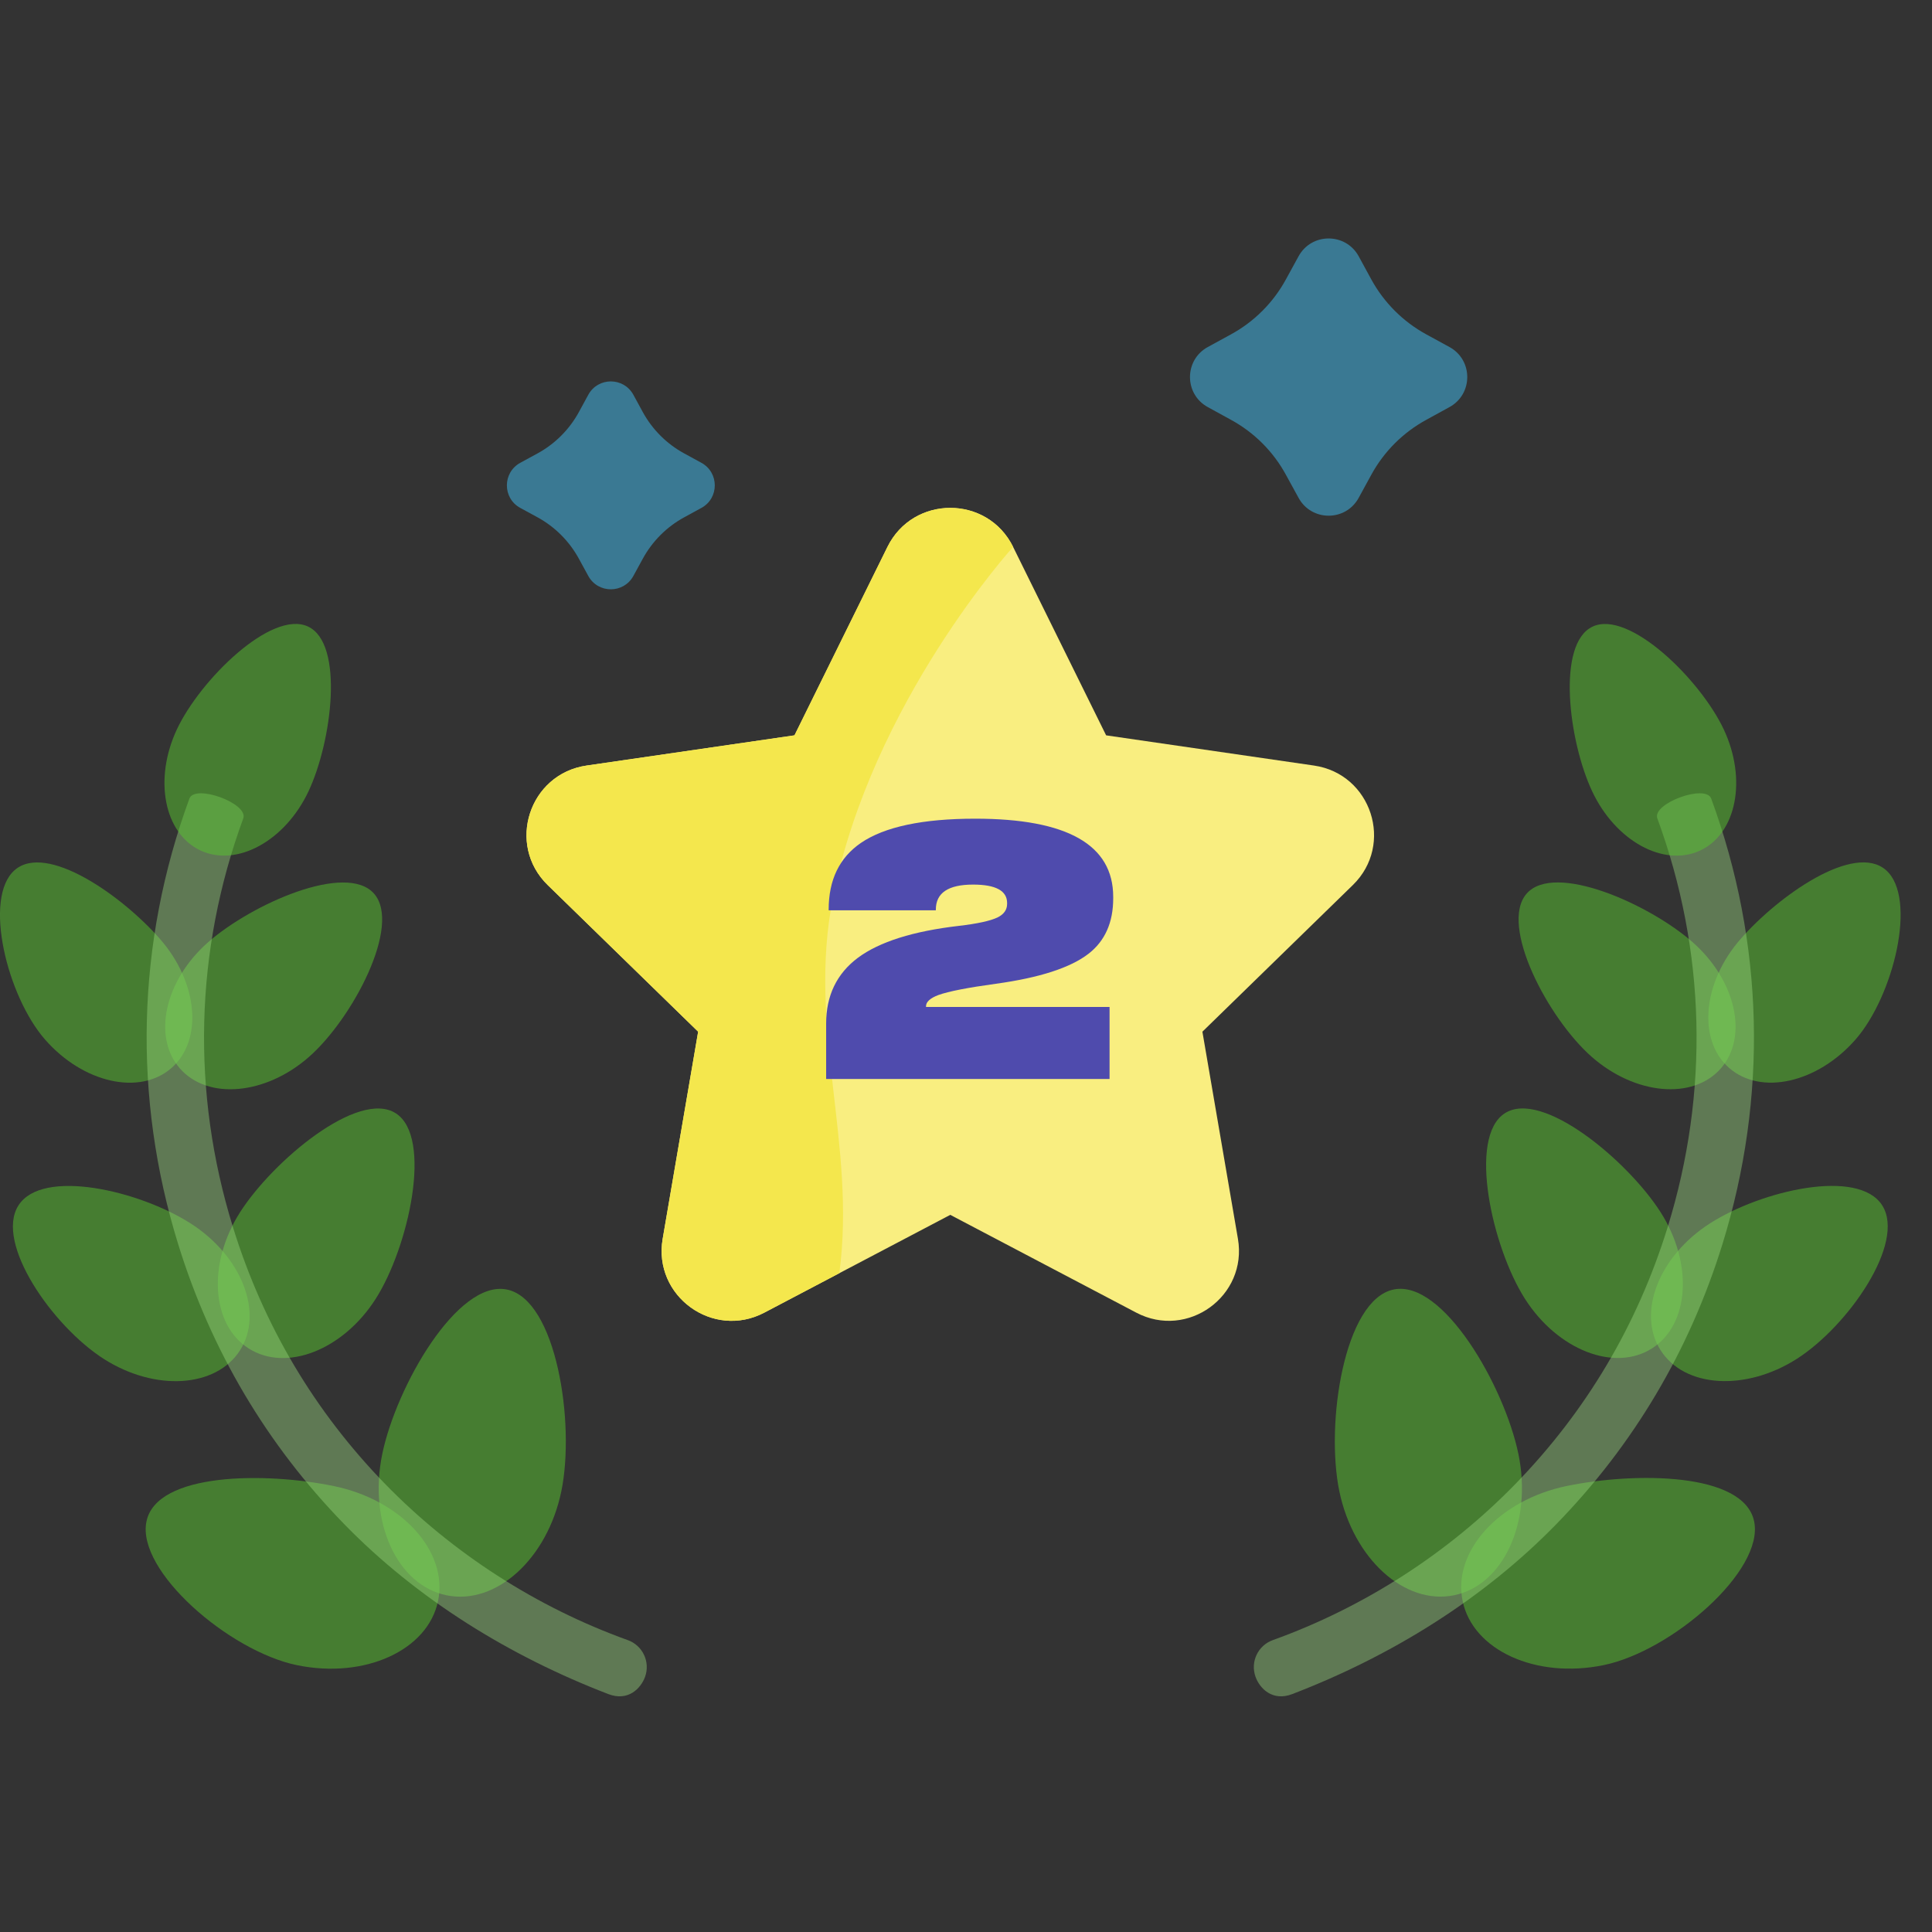 <svg width="36" height="36" viewBox="0 0 36 36" fill="none" xmlns="http://www.w3.org/2000/svg">
<rect x="0" y="0" width="36" height="36" fill="#333333" stroke="none"/>
<g clip-path="url(#clip0_18_14365)">
<path d="M18.878 10.191L20.611 13.702L24.485 14.265C25.555 14.421 25.983 15.737 25.208 16.492L22.405 19.224L23.067 23.083C23.25 24.149 22.13 24.963 21.172 24.459L17.707 22.637L14.242 24.459C13.284 24.963 12.165 24.149 12.348 23.083L13.009 19.224L10.206 16.492C9.431 15.737 9.859 14.421 10.93 14.265L14.804 13.702L16.536 10.192C17.015 9.221 18.399 9.221 18.878 10.191Z" fill="#F9EE80"/>
<path d="M18.878 10.191C18.399 9.221 17.015 9.221 16.536 10.191L14.804 13.702L10.93 14.265C9.859 14.421 9.431 15.737 10.206 16.492L13.009 19.224L12.348 23.083C12.165 24.149 13.284 24.963 14.242 24.459L15.64 23.724C15.96 21.302 15.035 19.162 15.522 16.72C16.248 13.085 18.878 10.191 18.878 10.191Z" fill="#F4E74D"/>
<path d="M5.756 19.695C4.947 20.405 3.871 20.5 3.353 19.91C2.835 19.319 3.071 18.264 3.88 17.555C4.69 16.846 6.452 16.061 6.97 16.652C7.489 17.243 6.566 18.986 5.756 19.695Z" fill="#59C230" fill-opacity="0.52"/>
<path d="M0.841 19.372C1.551 20.182 2.605 20.418 3.196 19.9C3.787 19.382 3.691 18.306 2.982 17.497C2.272 16.687 0.864 15.696 0.273 16.214C-0.318 16.732 0.132 18.563 0.841 19.372Z" fill="#59C230" fill-opacity="0.52"/>
<path d="M7.001 24.201C6.392 25.157 5.331 25.572 4.633 25.126C3.935 24.681 3.863 23.545 4.473 22.589C5.083 21.633 6.676 20.298 7.374 20.744C8.072 21.189 7.611 23.245 7.001 24.201Z" fill="#59C230" fill-opacity="0.52"/>
<path d="M1.935 25.322C2.891 25.931 4.027 25.86 4.473 25.161C4.918 24.463 4.504 23.403 3.548 22.794C2.592 22.184 0.789 21.763 0.344 22.461C-0.102 23.159 0.979 24.712 1.935 25.322Z" fill="#59C230" fill-opacity="0.52"/>
<path d="M10.46 27.785C10.2 29.047 9.242 29.916 8.32 29.726C7.398 29.537 6.862 28.36 7.122 27.098C7.382 25.835 8.526 23.839 9.447 24.029C10.369 24.219 10.72 26.523 10.46 27.785Z" fill="#59C230" fill-opacity="0.52"/>
<path d="M5.534 31.028C6.796 31.288 7.973 30.752 8.163 29.83C8.353 28.909 7.484 27.951 6.222 27.691C4.96 27.43 2.919 27.43 2.729 28.351C2.539 29.273 4.272 30.768 5.534 31.028Z" fill="#59C230" fill-opacity="0.52"/>
<path d="M11.336 31.567C9.498 30.861 7.78 29.803 6.41 28.396C4.974 26.92 3.934 25.168 3.321 23.187C2.471 20.443 2.543 17.571 3.529 14.881C3.631 14.603 4.634 14.971 4.533 15.249C3.628 17.717 3.562 20.352 4.342 22.87C4.905 24.689 5.859 26.297 7.176 27.651C8.434 28.942 9.997 29.949 11.698 30.561C11.976 30.661 12.12 30.967 12.02 31.245C11.941 31.463 11.703 31.708 11.336 31.567Z" fill="#9CDA82" fill-opacity="0.42"/>
<path d="M5.75 14.742C5.314 15.67 4.412 16.164 3.735 15.847C3.057 15.529 2.861 14.519 3.296 13.591C3.731 12.664 5.062 11.357 5.74 11.675C6.417 11.992 6.185 13.814 5.75 14.742Z" fill="#59C230" fill-opacity="0.52"/>
<path d="M29.661 19.694C30.471 20.404 31.547 20.5 32.065 19.909C32.583 19.318 32.347 18.264 31.537 17.554C30.728 16.845 28.965 16.06 28.447 16.651C27.929 17.242 28.852 18.985 29.661 19.694Z" fill="#59C230" fill-opacity="0.52"/>
<path d="M34.574 19.371C33.864 20.181 32.81 20.417 32.219 19.899C31.628 19.381 31.724 18.305 32.434 17.496C33.143 16.686 34.551 15.695 35.142 16.213C35.733 16.731 35.283 18.562 34.574 19.371Z" fill="#59C230" fill-opacity="0.52"/>
<path d="M28.415 24.201C29.024 25.156 30.085 25.571 30.783 25.125C31.481 24.68 31.553 23.544 30.943 22.588C30.333 21.632 28.74 20.297 28.042 20.743C27.344 21.188 27.805 23.244 28.415 24.201Z" fill="#59C230" fill-opacity="0.52"/>
<path d="M33.48 25.321C32.524 25.93 31.388 25.859 30.943 25.16C30.497 24.463 30.911 23.402 31.867 22.793C32.824 22.183 34.626 21.762 35.072 22.46C35.517 23.158 34.436 24.711 33.48 25.321Z" fill="#59C230" fill-opacity="0.52"/>
<path d="M24.956 27.784C25.217 29.046 26.175 29.915 27.096 29.725C28.018 29.535 28.554 28.358 28.294 27.096C28.034 25.834 26.89 23.838 25.969 24.028C25.047 24.218 24.696 26.522 24.956 27.784Z" fill="#59C230" fill-opacity="0.52"/>
<path d="M29.882 31.027C28.62 31.287 27.443 30.751 27.253 29.829C27.063 28.907 27.932 27.95 29.194 27.689C30.456 27.429 32.496 27.428 32.686 28.35C32.876 29.272 31.144 30.767 29.882 31.027Z" fill="#59C230" fill-opacity="0.52"/>
<path d="M24.079 31.567C25.917 30.861 27.634 29.803 29.004 28.396C30.441 26.92 31.48 25.168 32.094 23.187C32.944 20.443 32.872 17.571 31.886 14.881C31.784 14.603 30.781 14.971 30.882 15.249C31.787 17.717 31.853 20.352 31.073 22.87C30.51 24.689 29.556 26.297 28.238 27.651C26.981 28.942 25.418 29.949 23.717 30.561C23.439 30.661 23.295 30.967 23.395 31.245C23.473 31.463 23.712 31.708 24.079 31.567Z" fill="#9CDA82" fill-opacity="0.42"/>
<path d="M29.667 14.743C30.102 15.671 31.003 16.165 31.681 15.848C32.359 15.53 32.555 14.52 32.12 13.592C31.685 12.665 30.354 11.358 29.676 11.676C28.999 11.993 29.231 13.815 29.667 14.743Z" fill="#59C230" fill-opacity="0.52"/>
<path d="M25.317 4.775L25.553 5.208C25.789 5.639 26.144 5.994 26.576 6.23L27.008 6.466C27.451 6.708 27.451 7.344 27.008 7.586L26.576 7.823C26.144 8.059 25.789 8.413 25.553 8.845L25.317 9.277C25.075 9.72 24.439 9.72 24.197 9.277L23.96 8.845C23.725 8.413 23.37 8.059 22.938 7.823L22.506 7.586C22.063 7.344 22.063 6.708 22.506 6.466L22.938 6.23C23.37 5.994 23.725 5.639 23.96 5.208L24.197 4.775C24.439 4.333 25.075 4.333 25.317 4.775Z" fill="#3A7993"/>
<path d="M11.802 7.356L11.979 7.681C12.156 8.004 12.422 8.27 12.746 8.447L13.07 8.624C13.402 8.806 13.402 9.283 13.07 9.464L12.746 9.641C12.422 9.818 12.156 10.085 11.979 10.408L11.802 10.732C11.62 11.064 11.144 11.064 10.962 10.732L10.785 10.408C10.608 10.085 10.342 9.818 10.019 9.641L9.694 9.464C9.362 9.283 9.362 8.806 9.694 8.624L10.019 8.447C10.342 8.27 10.608 8.004 10.785 7.681L10.962 7.356C11.144 7.024 11.62 7.024 11.802 7.356Z" fill="#3A7993"/>
<path d="M20.675 20.105H15.394V19.073C15.394 18.552 15.591 18.142 15.987 17.846C16.387 17.549 17.015 17.351 17.869 17.252C18.211 17.212 18.449 17.16 18.584 17.097C18.706 17.038 18.766 16.953 18.766 16.841V16.827C18.766 16.598 18.555 16.483 18.132 16.483C17.669 16.483 17.438 16.638 17.438 16.949V16.962H15.441V16.949C15.441 16.395 15.641 15.982 16.041 15.707C16.482 15.406 17.192 15.255 18.173 15.255C19.886 15.255 20.743 15.741 20.743 16.712V16.739C20.743 17.189 20.59 17.533 20.284 17.771C19.947 18.032 19.371 18.219 18.557 18.331C18.031 18.403 17.674 18.473 17.485 18.541C17.332 18.599 17.255 18.669 17.255 18.75V18.763H20.675V20.105Z" fill="#4F4BAD"/>
</g>
<defs>
<clipPath id="clip0_18_14365">
<rect width="35.414" height="35.414" fill="white" transform="translate(0 0.293)"/>
</clipPath>
</defs>
</svg>
